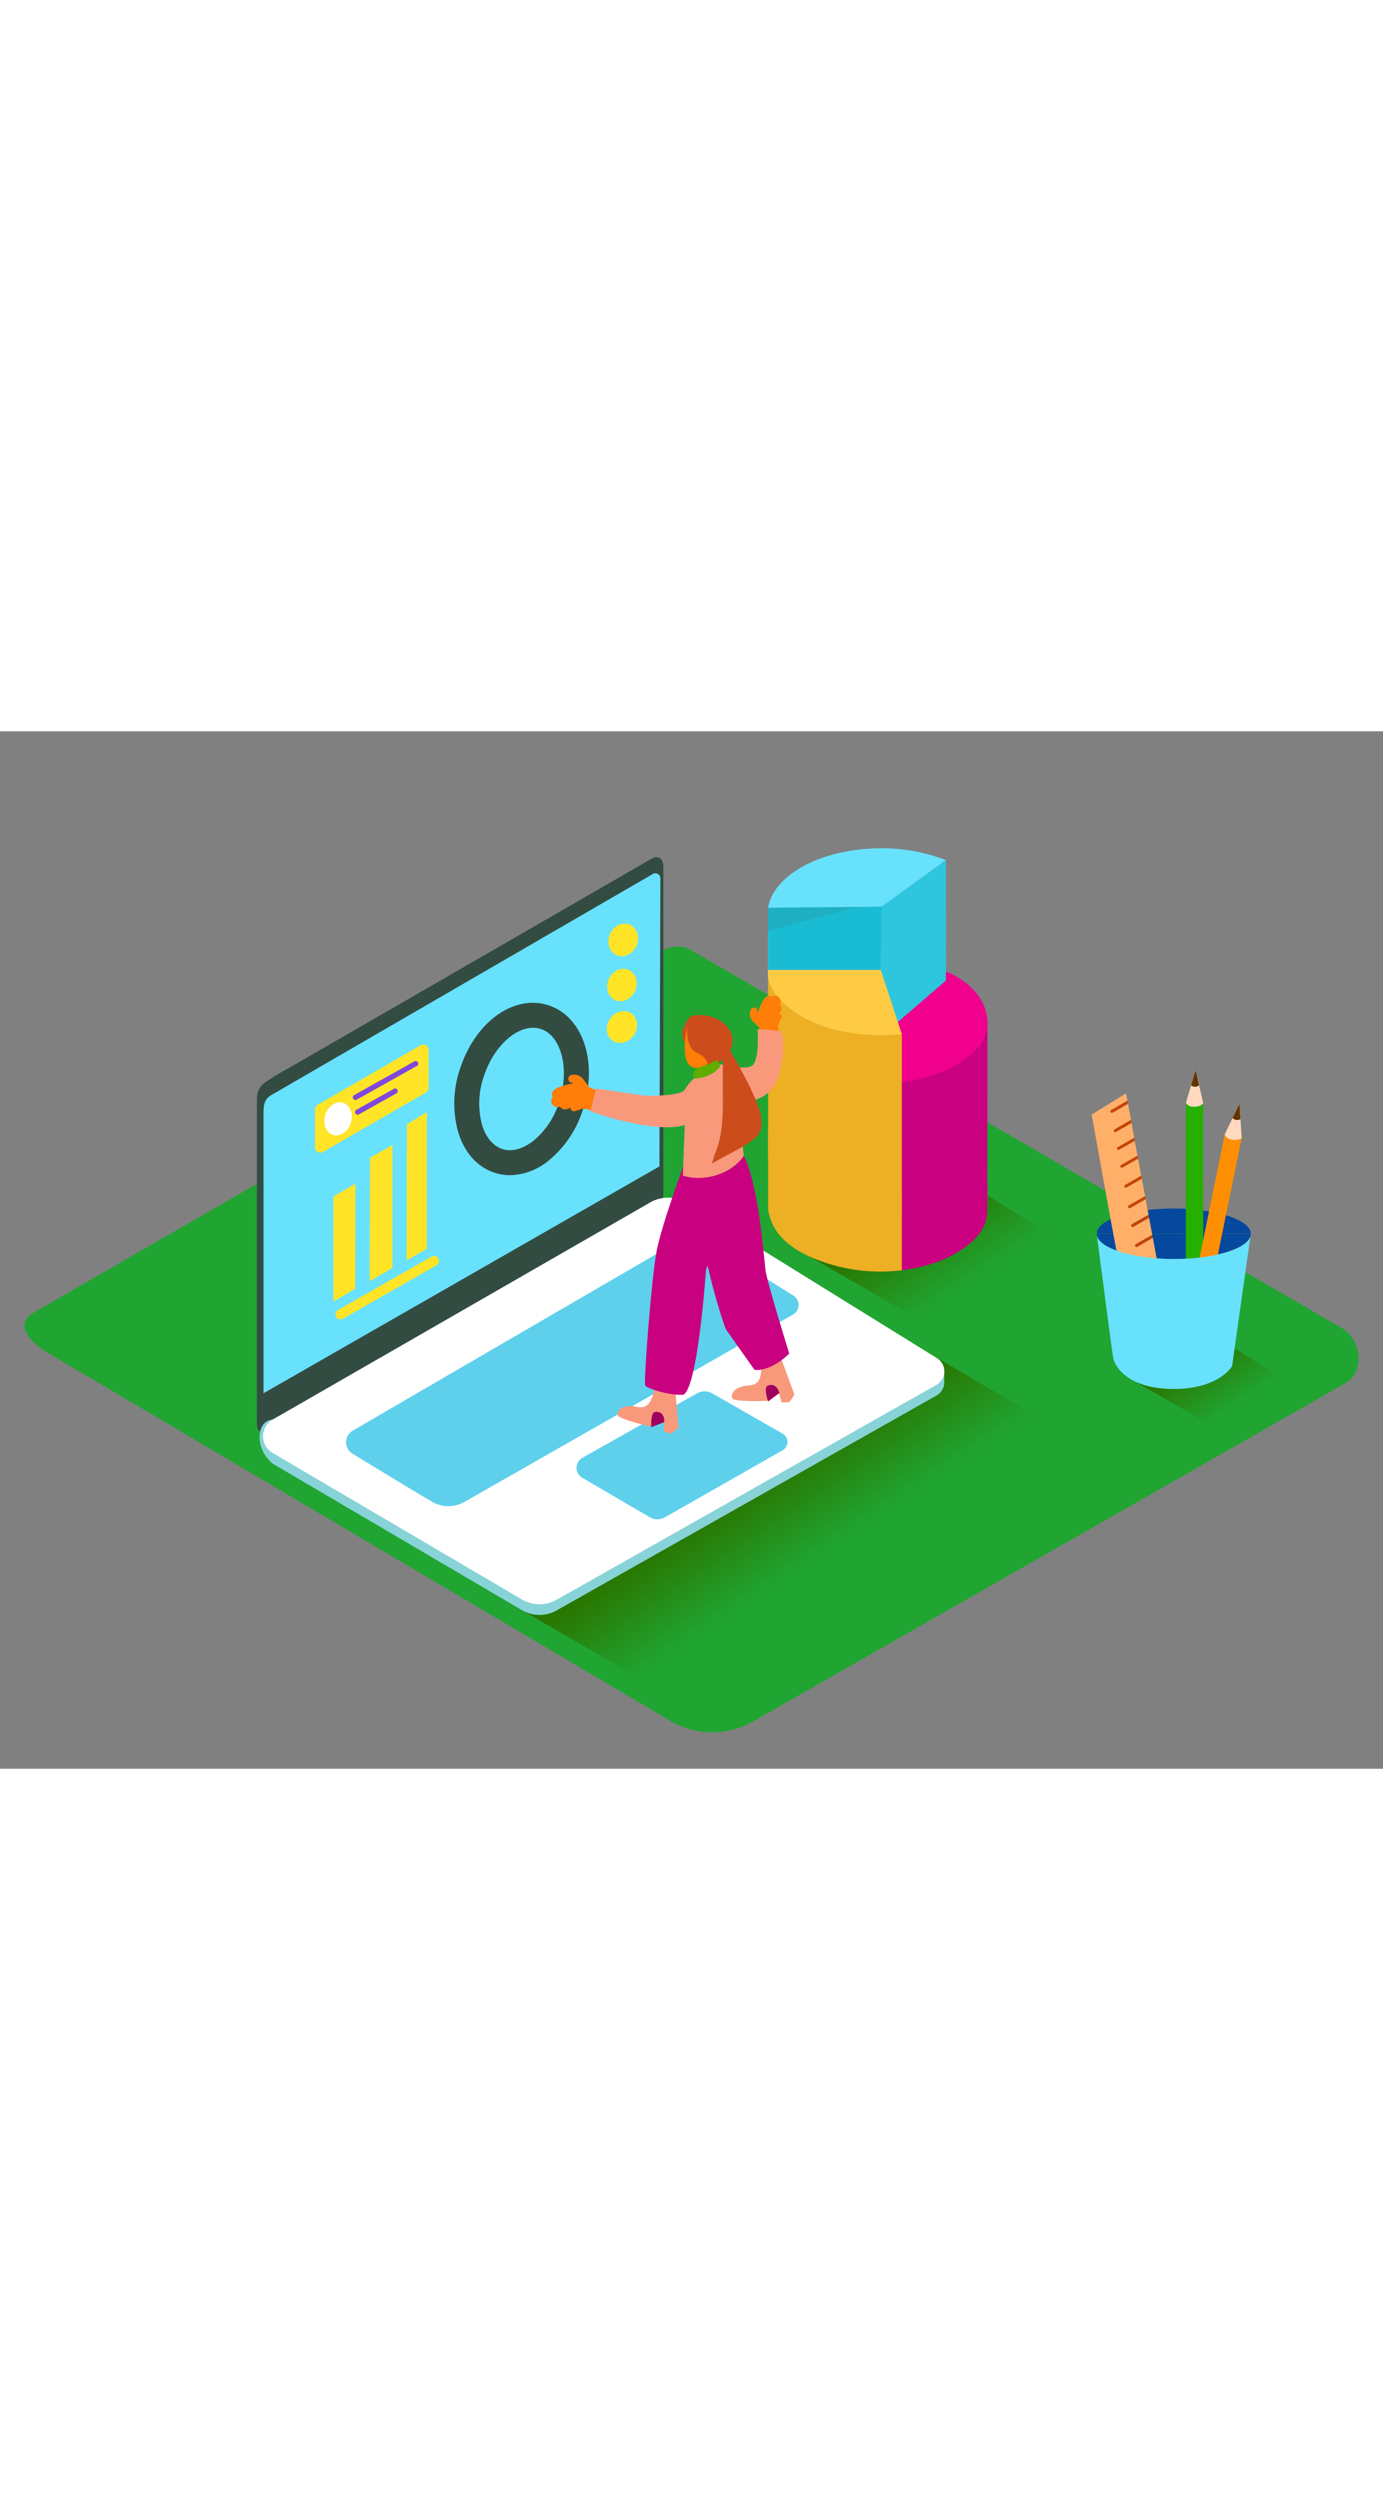 <svg id="Layer_2" data-name="Layer 2" xmlns="http://www.w3.org/2000/svg" xmlns:xlink="http://www.w3.org/1999/xlink" viewBox="0 0 400 300" data-imageid="graphics-and-charts-isometric" imageName="Graphics and charts" class="illustrations_image" style="width: 166px;"><rect x="0" y="0" width="400" height="300" fill="#808080" stroke="none"/><defs><linearGradient id="linear-gradient" x1="279.09" y1="160.71" x2="264.77" y2="139.1" gradientUnits="userSpaceOnUse"><stop offset="0" stop-color="#20a532"/><stop offset="1" stop-color="#297600"/></linearGradient><linearGradient id="linear-gradient-2" x1="356.38" y1="195.83" x2="346.05" y2="180.24" xlink:href="#linear-gradient"/><linearGradient id="linear-gradient-3" x1="236.54" y1="239.03" x2="221.05" y2="215.67" xlink:href="#linear-gradient"/></defs><title>PP</title><path d="M194.28,286.39,14.56,180.17C8.84,177,3.93,171.68,9.51,168.22l180.37-104c2.71-1.68,6.82-2.78,9.57-1.18L388.11,172.58c5.72,3.32,6.75,12.6,1,15.93L218,286.22A23.9,23.9,0,0,1,194.28,286.39Z" fill="#20a532"/><polyline points="234.22 151.92 271.21 173.31 311.03 150 276.28 128.36" fill="url(#linear-gradient)"/><polyline points="327.15 187.41 354.22 202.86 376.29 190.18 354.22 176.72" fill="url(#linear-gradient-2)"/><polyline points="150.92 254.13 186.55 274.77 308.18 202.86 268.15 179.53" fill="url(#linear-gradient-3)"/><path d="M77.4,202.67a2.27,2.27,0,0,1-2.64-.64s-.46-.09-.46-2.12V106a5.76,5.76,0,0,1,2.06-4.24,67.89,67.89,0,0,1,7.19-4.39L187.86,37.19l1.17-.6a1.84,1.84,0,0,1,2.32.6,3.74,3.74,0,0,1,.51,1.71c0,1,0,10.47,0,10.47v84.46a5.84,5.84,0,0,1-1.9,4.31Z" fill="#334c42"/><path d="M76.22,191.41v-81c0-2.69.37-4.19,2.44-5.32l110-63.73A1.46,1.46,0,0,1,191,42.53l-.27,83.29Z" fill="#68e1fd" class="target-color"/><ellipse cx="179.88" cy="60.82" rx="4.78" ry="4.18" transform="matrix(0.4, -0.92, 0.92, 0.4, 52.35, 201.5)" fill="#ffe427"/><polygon points="96.44 134.52 96.44 164.9 102.74 161.21 102.8 130.84 96.44 134.52" fill="#ffe427"/><polygon points="107.02 123.29 106.91 159.01 113.52 155.17 113.52 119.63 107.02 123.29" fill="#ffe427"/><polygon points="117.69 113.63 117.58 153.04 123.46 149.63 123.46 110.12 117.69 113.63" fill="#ffe427"/><ellipse cx="179.88" cy="73.37" rx="4.78" ry="4.18" transform="translate(40.84 209.05) rotate(-66.49)" fill="#ffe427"/><ellipse cx="179.88" cy="85.53" rx="4.78" ry="4.18" transform="translate(8.75 187.45) rotate(-56.21)" fill="#ffe427"/><path d="M147.53,128.36a14.44,14.44,0,0,1-4.38-.68c-5-1.59-8.78-5.75-10.61-11.7a30.93,30.93,0,0,1,.46-18.2c4.31-13.6,15.53-21.76,25.53-18.58S173,95.5,168.68,109.1h0a30.93,30.93,0,0,1-10.12,15.14A18.12,18.12,0,0,1,147.53,128.36Zm6.65-42.62c-5.5,0-11.67,5.92-14.3,14.22a23.68,23.68,0,0,0-.44,13.9c1.11,3.63,3.21,6.09,5.89,6.95s5.82,0,8.82-2.28a23.68,23.68,0,0,0,7.66-11.61c3-9.41.49-19-5.45-20.85A7.17,7.17,0,0,0,154.18,85.73Z" fill="#334c42"/><path d="M97,168.62v0a1.45,1.45,0,0,0,2.17,1.26l27.07-15.46a1.45,1.45,0,0,0,.73-1.26h0a1.45,1.45,0,0,0-2.17-1.26L97.73,167.36A1.45,1.45,0,0,0,97,168.62Z" fill="#ffe427"/><path d="M91.1,109.32v11a1.54,1.54,0,0,0,2.31,1.33l29.79-17.2a1.54,1.54,0,0,0,.77-1.33v-11a1.54,1.54,0,0,0-2.31-1.33L91.87,108A1.54,1.54,0,0,0,91.1,109.32Z" fill="#ffe427"/><ellipse cx="97.77" cy="112.07" rx="4.86" ry="3.88" transform="translate(-38.62 171.36) rotate(-72.39)" fill="#fff"/><path d="M103.18,106.51l17.42-9.75a.75.75,0,0,0-.76-1.3l-17.42,9.75a.75.75,0,0,0,.76,1.3Z" fill="#7f47dd"/><path d="M103.83,110.76l10.82-6.06a.75.75,0,0,0-.76-1.3l-10.82,6.06a.75.75,0,0,0,.76,1.3Z" fill="#7f47dd"/><polyline points="273.08 184.65 273.08 188.35 271.21 190.65" fill="#adcee1"/><path d="M198.58,139.5,271,184.36a4.49,4.49,0,0,1-.15,7.72L161,254.21a10.06,10.06,0,0,1-10.05-.08L78.86,211.77c-5.24-4.3-4.84-12.4,0-12.74l109.2-59.7A10.21,10.21,0,0,1,198.58,139.5Z" fill="#88d3d8"/><path d="M198.58,136.41,271,181.27a4.49,4.49,0,0,1-.15,7.72L161,251.12a10.06,10.06,0,0,1-10.05-.08L78.86,208.68a5.58,5.58,0,0,1,0-9.65l109.2-62.79A10.21,10.21,0,0,1,198.58,136.41Z" fill="#fff"/><path d="M203,146.69l26.47,16.49a3.19,3.19,0,0,1-.11,5.48l-95,54.15a9.35,9.35,0,0,1-9.34,0c-6.11-3.56-16.62-10-23.05-13.91a3.88,3.88,0,0,1,.07-6.67C121.29,191,184,154.56,197.69,146.6A5.17,5.17,0,0,1,203,146.69Z" fill="#68e1fd" class="target-color"/><path d="M201.6,191.44l-33.19,18.66a3.32,3.32,0,0,0,0,5.75l19.52,11.42a4.41,4.41,0,0,0,4.41,0l34-19.36a2.77,2.77,0,0,0,0-4.82L206,191.46A4.41,4.41,0,0,0,201.6,191.44Z" fill="#68e1fd" class="target-color"/><path d="M203,146.69l26.47,16.49a3.19,3.19,0,0,1-.11,5.48l-95,54.15a9.35,9.35,0,0,1-9.34,0c-6.11-3.56-16.62-10-23.05-13.91a3.88,3.88,0,0,1,.07-6.67C121.29,191,184,154.56,197.69,146.6A5.17,5.17,0,0,1,203,146.69Z" fill="#053855" opacity="0.1"/><path d="M201.6,191.44l-33.19,18.66a3.32,3.32,0,0,0,0,5.75l19.52,11.42a4.41,4.41,0,0,0,4.41,0l34-19.36a2.77,2.77,0,0,0,0-4.82L206,191.46A4.41,4.41,0,0,0,201.6,191.44Z" fill="#053855" opacity="0.1"/><path d="M339.48,138c-12.3,0-22.28,3.26-22.28,7.28h44.56C361.76,141.3,351.79,138,339.48,138Z" fill="#06489e"/><path d="M317.27,145.88l-.07-.56A2.47,2.47,0,0,0,317.27,145.88Z" fill="#06489e"/><path d="M361.76,145.32l-.09.64A2.48,2.48,0,0,0,361.76,145.32Z" fill="#06489e"/><path d="M339.48,152.6c11.65,0,21.2-2.92,22.19-6.65l.09-.64H317.2l.07.56C318.15,149.64,327.76,152.6,339.48,152.6Z" fill="#06489e"/><rect x="342.98" y="107.71" width="5.01" height="51.71" fill="#25b000"/><ellipse cx="345.49" cy="107.71" rx="2.51" ry="1.06" fill="#25b000"/><rect x="349" y="116.56" width="5.01" height="51.71" transform="translate(35.6 -67.44) rotate(11.54)" fill="#ff8f02"/><ellipse cx="356.68" cy="117.08" rx="1.06" ry="2.51" transform="translate(170.6 443.12) rotate(-78.46)" fill="#ff8f02"/><path d="M333.43,146.46l-4.58,2.62a.41.41,0,0,1-.4-.7l4.68-2.68a.41.41,0,0,1,.14-.05l-.92-5-4.6,2.63a.41.41,0,0,1-.4-.7l4.68-2.68a.41.41,0,0,1,.17-.05l-.85-4.58-4.53,2.59a.41.41,0,0,1-.4-.7l4.68-2.68.09,0-.95-5.1-4.51,2.58a.41.41,0,0,1-.4-.7l4.68-2.68.07,0-.93-5-4.58,2.62a.41.41,0,0,1-.4-.7l4.68-2.68a.41.41,0,0,1,.14-.05l-.8-4.33L323.64,121a.41.41,0,0,1-.4-.7l4.68-2.68a.41.41,0,0,1,.15-.05l-.8-4.32-4.57,2.61a.41.41,0,0,1-.4-.7L327,112.5a.41.41,0,0,1,.14,0l-.88-4.76-4.53,2.59a.41.41,0,0,1-.4-.7L326,106.9l.09,0-.41-2.21-9.94,6.16s7.06,39.31,7.21,39.39c4.12,2.15,11.62,2.4,11.62,2.4Z" fill="#ffaf68"/><path d="M321.31,109.58a.41.41,0,0,0,.4.7l4.53-2.59-.15-.83-.09,0Z" fill="#ca4300"/><path d="M322.3,115.18a.41.41,0,0,0,.4.7l4.57-2.61-.15-.82a.41.41,0,0,0-.14,0Z" fill="#ca4300"/><path d="M323.24,120.32a.41.41,0,0,0,.4.7l4.58-2.62-.15-.81a.41.41,0,0,0-.15.05Z" fill="#ca4300"/><path d="M324.2,125.46a.41.41,0,0,0,.4.7l4.58-2.62-.15-.81a.41.41,0,0,0-.14.05Z" fill="#ca4300"/><path d="M325.35,131.24a.41.41,0,0,0,.4.7l4.51-2.58-.16-.84-.07,0Z" fill="#ca4300"/><path d="M326.43,137.19a.41.41,0,0,0,.4.7l4.53-2.59-.15-.83-.09,0Z" fill="#ca4300"/><path d="M332,139.94l-4.68,2.68a.41.41,0,0,0,.4.7l4.6-2.63-.15-.8A.41.41,0,0,0,332,139.94Z" fill="#ca4300"/><path d="M328.45,148.37a.41.41,0,0,0,.4.7l4.58-2.62-.15-.81a.41.41,0,0,0-.14.05Z" fill="#ca4300"/><path d="M354.22,116.58s.25,1.31,2.24,1.54,2.67-.54,2.67-.54l-.65-9.87Z" fill="#ffd8bd"/><path d="M358.49,107.71l-2,4.12a1.8,1.8,0,0,0,2.27.32Z" fill="#653200"/><path d="M343,107.41s.46,1.26,2.46,1.17,2.55-1,2.55-1L345.8,98Z" fill="#ffd8bd"/><path d="M345.8,98l-1.31,4.38a1.8,1.8,0,0,0,2.29,0Z" fill="#653200"/><path d="M339.48,152.6c-11.72,0-21.33-3-22.21-6.72.58,4.5,4.59,35.41,4.74,35.59,0,0,2,8.72,17.47,8.71,13.13,0,16.87-6.59,16.87-6.59L361.67,146C360.68,149.68,351.13,152.6,339.48,152.6Z" fill="#68e1fd" class="target-color"/><polyline points="222.14 57.73 222.14 86.1 254.76 87.35 273.57 72.6 273.57 43.96" fill="#68e1fd" class="target-color"/><polyline points="222.14 51.02 222.14 86.1 254.76 87.35 273.57 72.6 273.57 43.96" fill="#0fb7ce" opacity="0.86"/><path d="M273.57,37.26a50.57,50.57,0,0,0-18.75-3.41c-17,0-31.06,7.53-32.67,17.17L255,50.73Z" fill="#68e1fd" class="target-color"/><path d="M260.28,101.49V151a122.67,122.67,0,0,0,16.1-7.64c7.08-4.2,8.7-3.84,9.11-7.22.07-.54.11-52.37.11-52.37" fill="#c90180"/><path d="M254.46,83.75l19.09-14.26s11.32,3.87,12.05,14.26-15,16.85-25.33,17.74Z" fill="#f0008d"/><polygon points="255.03 50.73 254.46 88.53 273.55 72.08 273.57 37.26 255.03 50.73" fill="#68e1fd" class="target-color"/><polygon points="255.03 50.73 254.46 88.53 273.55 72.08 273.57 37.26 255.03 50.73" fill="#0fb7ce" opacity="0.65"/><path d="M260.83,87.53v51.25a43.36,43.36,0,0,1-26.61-2.66c-9.47-4.34-11.18-9-12.06-12.89V69" fill="#edaf24"/><path d="M222.15,69h32.59l6.09,18.57s-16.9,2.25-29.41-5.37C220.58,75.56,222.15,69,222.15,69Z" fill="#ffcb44"/><path d="M260.28,148.52v7.37s9-.71,16.1-4.91,8.7-7.87,9.11-11.24c.07-.54.11-9,.11-9" fill="#c90180"/><path d="M260.83,134.56v21.29a50.35,50.35,0,0,1-26.61-3.93c-9.47-4.34-11.18-9.52-12.06-13.4V116" fill="#edaf24"/><path d="M224.22,176.72l5.56,15.1L228.34,194l-2.3.07s-.91-4.16-1.92-4.84-1,4.13-1.75,4.31-10.15.39-10.59-.64c-.58-1.38.91-3.57,4.87-3.75,4.29-.19,3.68-4.91,3.06-9.42" fill="#f8997c"/><path d="M224.65,189.76l-.54-.49a2.24,2.24,0,0,0-2.27.11c-.91.79.31,4.41.31,4.41l3.24-2.41A4.14,4.14,0,0,0,224.65,189.76Z" fill="#9e005d"/><path d="M220.9,91.94q-.61-3.21-1.39-6.37a22.93,22.93,0,0,1-1.71-1.66,2.93,2.93,0,0,1-.69-3.34,1,1,0,0,1,1.9.63l.13.2c.75-2.21,2.27-6.17,4.21-4.61a1.78,1.78,0,0,1,.28-.16,1.48,1.48,0,0,1,1.91.7,1.71,1.71,0,0,1,0,1.65,1.61,1.61,0,0,1,.16,2.19l-.33.5A.91.91,0,0,1,226,83c-.31.58-.6,1.16-.9,1.75.11,4.6,0,6.83.61,8.73.25.79.62.17,0,0a.92.92,0,0,1-1.21-.57l-.08-.22a.93.93,0,0,1-1.35-.23l-.19-.3A1,1,0,0,1,220.9,91.94Z" fill="#ff7d09"/><path d="M207.72,96.15s7.21,1.93,9.65.63,1.72-10.63,1.72-10.63a61.47,61.47,0,0,1,6.36.55c1.88.37,1.43,12-2.31,16.85s-15.9,4.67-15.9,4.67" fill="#f8997c"/><path d="M177.26,105.56q-3.49-1.21-6.9-2.62a25.93,25.93,0,0,0-1.57-2.19,3.32,3.32,0,0,0-3.62-1.33,1.14,1.14,0,0,0,.38,2.23l.2.18c-2.6.47-7.28,1.5-5.86,3.94a2,2,0,0,0-.23.29,1.67,1.67,0,0,0,.46,2.25,1.94,1.94,0,0,0,1.85.24,1.82,1.82,0,0,0,2.42.55l.62-.28a1,1,0,0,0,1.38,1l2.11-.71c5.13.9,7.64,1.13,9.66,2.14.84.42.08.72,0,0a1,1,0,0,0-.44-1.45l-.23-.12a1.06,1.06,0,0,0,0-1.54l-.3-.27A1.18,1.18,0,0,0,177.26,105.56Z" fill="#ff7d09"/><path d="M210,173c-.48-.22-18.85-55.4,1-54.25,7.71.45,9.91,33.49,10.41,37.13s6.87,24.08,6.87,24.08c-5.86,5.57-10.07,4.68-10.07,4.68Z" fill="#c90180"/><path d="M194.83,185.32l1.42,16-2,1.77-2.24-.54s.21-4.25-.59-5.17-2.05,3.72-2.82,3.71-9.9-2.28-10-3.39c-.2-1.48,1.81-3.21,5.68-2.34,4.19.94,4.84-3.78,5.41-8.3" fill="#f8997c"/><path d="M191.84,198l-.39-.61a2.24,2.24,0,0,0-2.22-.49c-1.09.53-.86,4.33-.86,4.33l3.76-1.48A4.14,4.14,0,0,0,191.84,198Z" fill="#9e005d"/><path d="M198.2,124.19s-6.73,18.15-8.26,26-3.85,38.18-3.31,39,6.27,2.76,10.68,2.69,6.9-36.26,6.9-36.26,12-30.46,8.81-33.8S198.2,124.19,198.2,124.19Z" fill="#c90180"/><path d="M197.49,128.49c6.11,1.93,13.87-.38,17.6-5.63-.7-8.59-2.18-22.8-4.38-24.92-3.19-3.08-10.1,1.3-12.59,5.59-1.29,2.22-11.81,1.83-11.81,1.83l-13.87-2.07-1.71,6.62s18.59,6.7,27.31,3.93Z" fill="#f8997c"/><path d="M200.08,82.32c-.49.11-1.29.89-2.48,3.7s1.66,6.38,2.9,7.13,3,3.67,3,3.67,4.56,1.1,7.63-4.48S207.48,80.7,200.08,82.32Z" fill="#cc4d1b"/><path d="M198.79,85.44s-2.3,9.34,1.09,11.47,8-3.53,8.39-5.79S206.23,84,198.79,85.44Z" fill="#ff7d09"/><path d="M198.79,85.44s-.57,6.1,2.59,7.44,3.22,3.25,3.22,3.25S210.38,93,211,90.31,203.21,83,198.79,85.44Z" fill="#cc4d1b"/><path d="M209.4,92.77c-1.15,9.14,1.16,20.86-2.64,29.44-.23.53-.74,2.91-1.13,2.9l9.23-5c3.7-2.29,6.39-3.77,5.07-9.58s-8.76-18.17-8.76-18.17Z" fill="#cc4d1b"/><path d="M208.32,96.9,207.46,95a40.93,40.93,0,0,1-5.28,2.27c-2.17.66-1.56,3.17-1.56,3.17S205.66,100.49,208.32,96.9Z" fill="#5fad00"/></svg>